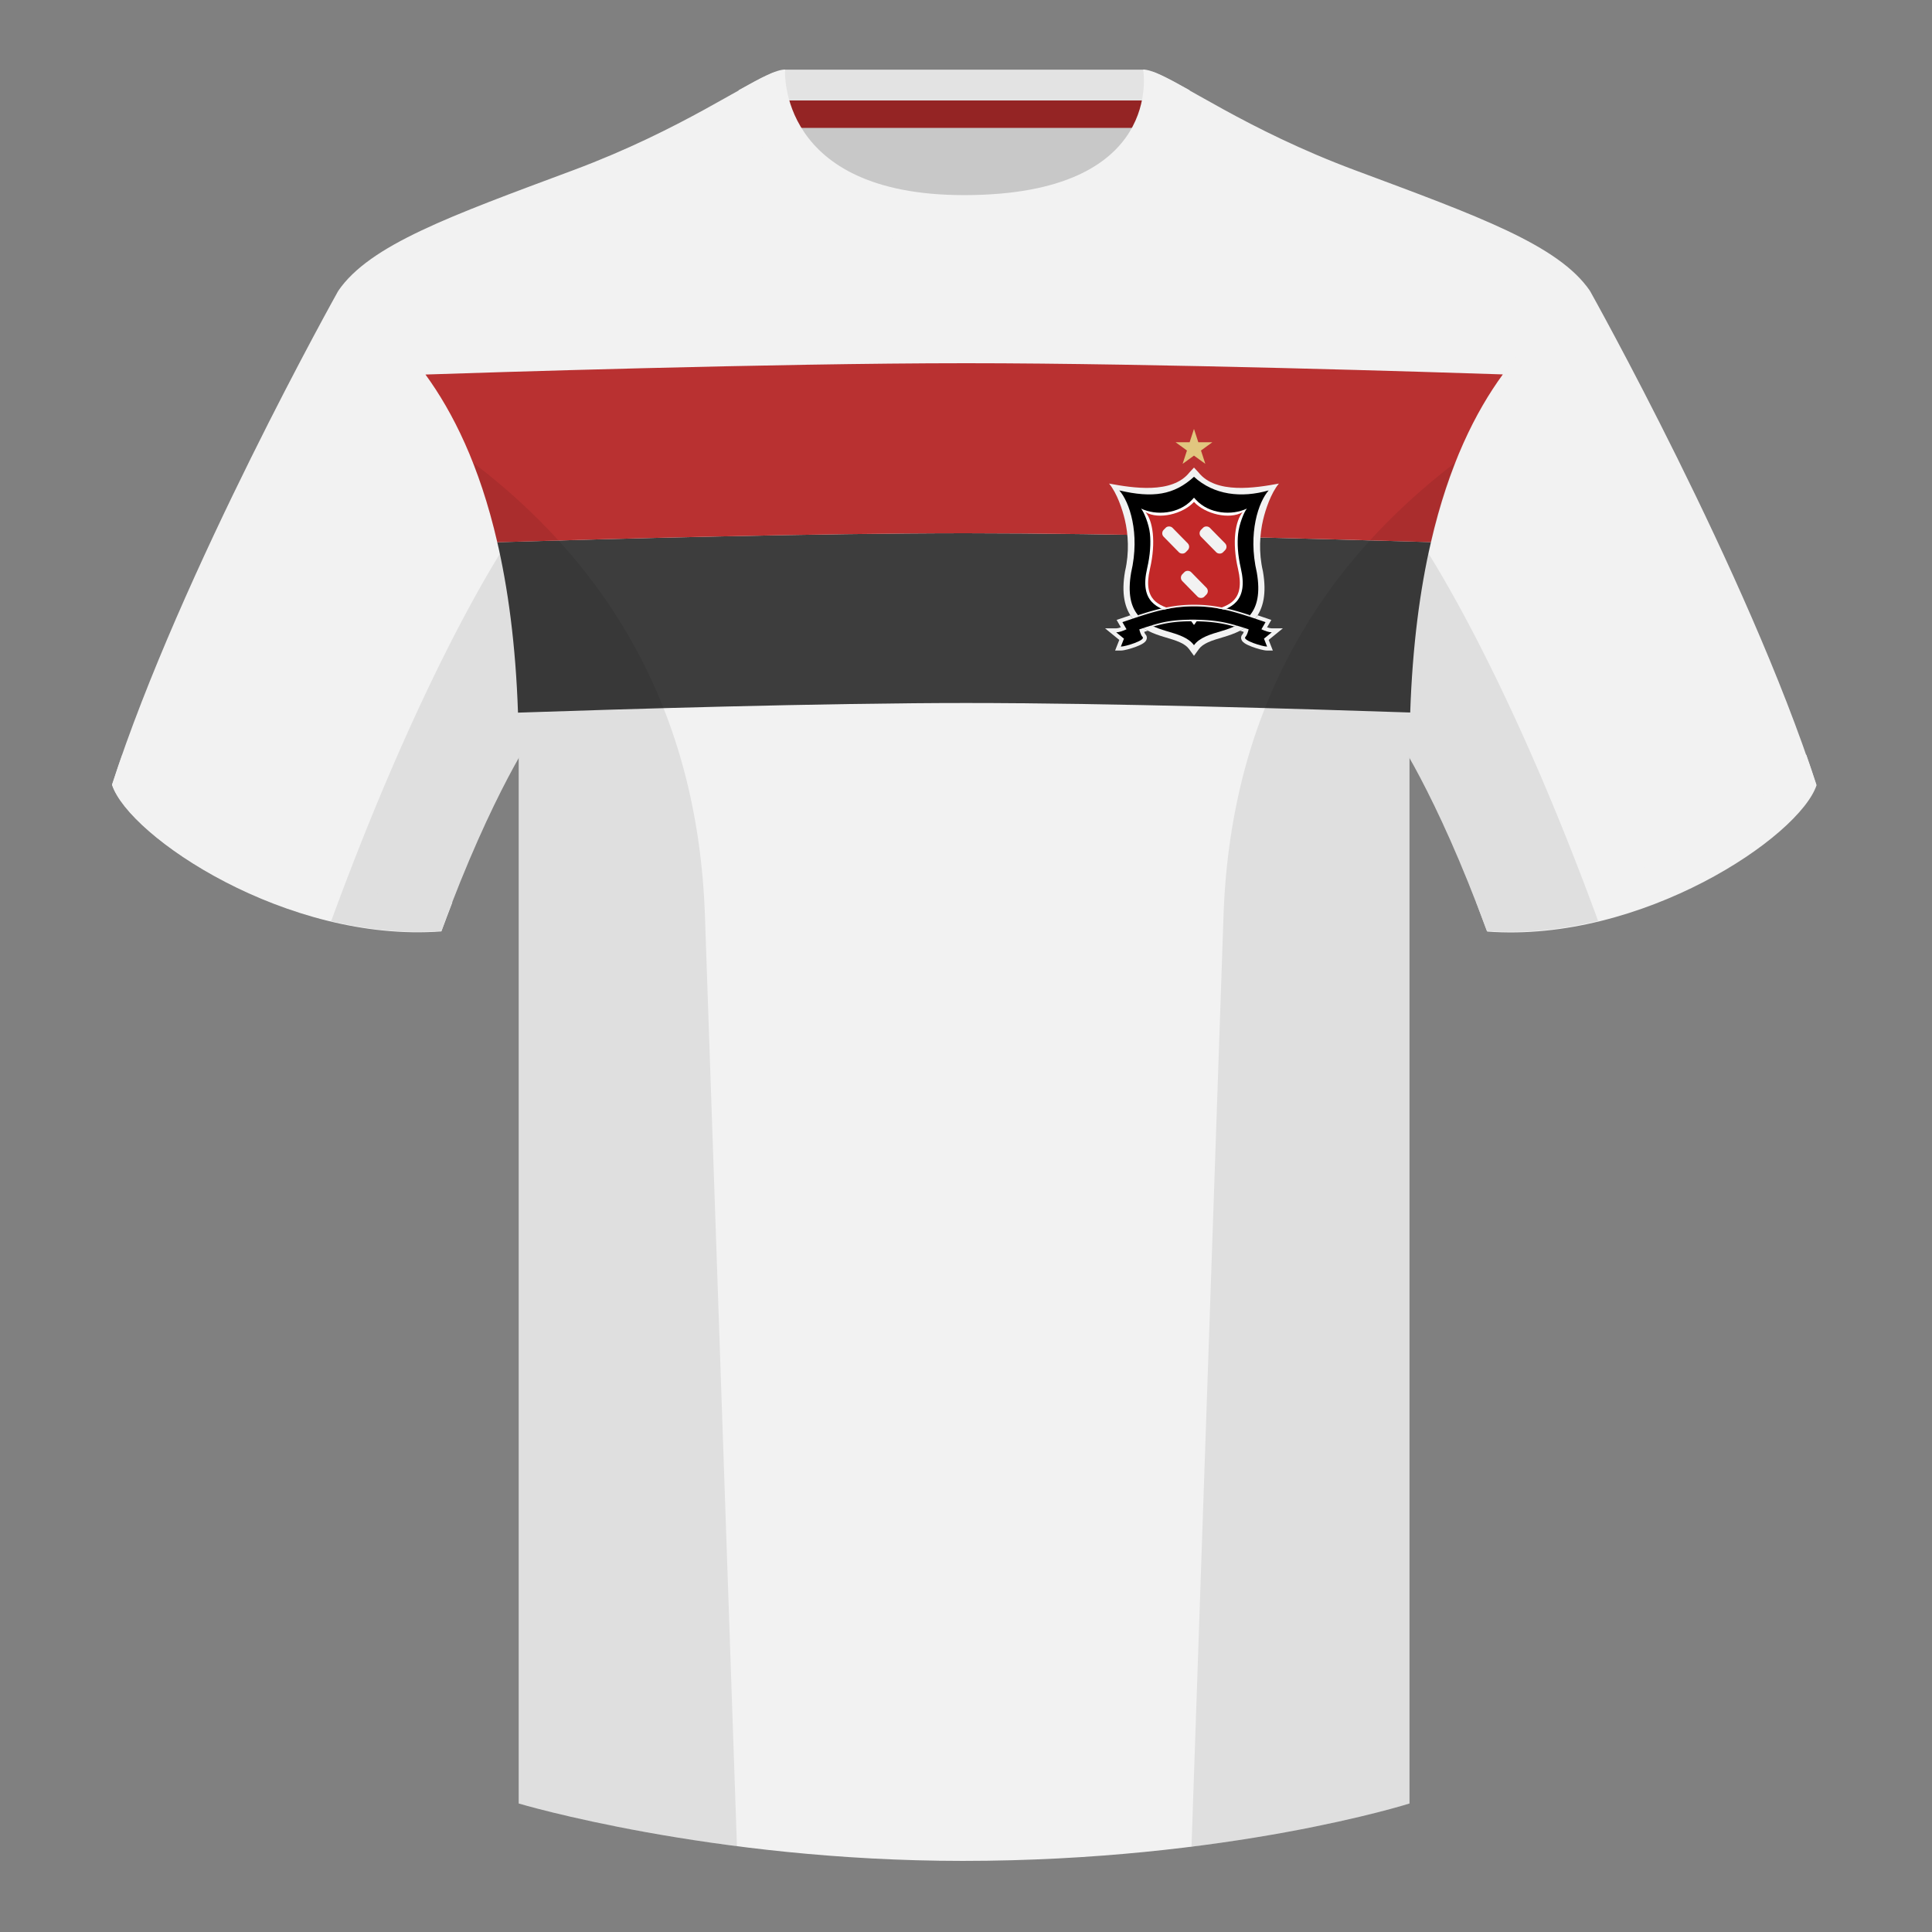 <?xml version="1.0" encoding="UTF-8"?><svg width="500" height="500" viewBox="0 0 500 500" fill="none" xmlns="http://www.w3.org/2000/svg"><rect x="0" y="0" width="500" height="500" fill="#808080" stroke="none"/><path fill-rule="evenodd" clip-rule="evenodd" d="M203.004 109.223h93.643V21.928h-93.643v87.295z" fill="#C8C8C8"/><path fill-rule="evenodd" clip-rule="evenodd" d="M202.863 32.228h93.459v-14.2h-93.459v14.2z" fill="#E3E3E3"/><path fill-rule="evenodd" clip-rule="evenodd" d="M87.547 75.258S46.785 148.058 29 203.028c4.445 13.375 45.208 40.86 85.232 37.885 13.34-36.4 24.46-52 24.46-52s2.963-95.085-51.145-113.655zM411.472 75.258s40.763 72.8 58.548 127.77c-4.445 13.375-45.208 40.86-85.233 37.885-13.339-36.4-24.459-52-24.459-52s-2.964-95.085 51.144-113.655z" fill="#F2F2F2"/><path fill-rule="evenodd" clip-rule="evenodd" d="M249.51 57.703c-50.081 0-47.798-39.469-48.742-39.14-7.516 2.619-24.133 14.937-52.439 25.495-31.873 11.885-52.626 19.315-60.782 31.2 11.115 8.915 46.694 28.97 46.694 120.344v271.14s49.658 14.856 114.885 14.856c68.929 0 115.649-14.856 115.649-14.856v-271.14c0-91.375 35.579-111.43 46.699-120.344-8.157-11.885-28.91-19.315-60.782-31.2-28.36-10.577-44.982-22.919-52.479-25.509-.927-.32 4.178 39.154-48.703 39.154z" fill="#F2F2F2"/><path d="M128.551 139.683c.051.217.101.435.152.653C157.76 139.453 211.402 138 250 138c38.17 0 91.051 1.421 120.32 2.307-2.815 12.192-4.77 26.72-5.359 44.089-26.425-.892-78.079-2.46-114.961-2.46-37.344 0-89.835 1.607-115.944 2.494-.598-17.682-2.61-32.42-5.505-44.747z" fill="#3D3D3D"/><path d="M388.93 96.896C373.07 96.368 299.276 94 250 94c-50.357 0-126.321 2.473-139.889 2.928 7.032 9.663 13.972 23.387 18.592 43.408C157.76 139.453 211.402 138 250 138c38.17 0 91.051 1.421 120.321 2.307 4.624-20.027 11.572-33.751 18.609-43.411z" fill="#B93131"/><path fill-rule="evenodd" clip-rule="evenodd" d="M467.461 195.302c.936 2.666 1.827 5.303 2.667 7.899-4.445 13.375-45.208 40.86-85.232 37.885-.958-2.613-1.904-5.119-2.835-7.52 20.795-1.357 37.993-5.636 51.594-12.837 13.428-7.108 24.697-15.584 33.806-25.427zM31.655 195.302c9.103 9.827 20.361 18.291 33.772 25.391 13.611 7.206 30.824 11.486 51.639 12.84-.931 2.4-1.877 4.905-2.834 7.517-40.024 2.975-80.787-24.51-85.232-37.885.836-2.585 1.723-5.209 2.655-7.863z" fill="#F2F2F2"/><path fill-rule="evenodd" clip-rule="evenodd" d="M203 33.1h93.459V26H203v7.1z" fill="#942424"/><path fill-rule="evenodd" clip-rule="evenodd" d="M307.851 23.345c-5.772-3.24-9.728-5.345-12.008-5.345 0 0 5.882 32.495-46.335 32.495-48.52 0-46.335-32.495-46.335-32.495-2.28 0-6.236 2.105-12.003 5.345 0 0 7.368 40.38 58.403 40.38 51.478 0 58.278-35.895 58.278-40.38z" fill="#F2F2F2"/><path fill-rule="evenodd" clip-rule="evenodd" d="M413.585 238.323c-9.288 2.238-19.065 3.316-28.798 2.592-8.198-22.369-15.557-36.883-20.013-44.748v270.577s-21.102 6.71-55.866 11.111l-.544-.06c1.881-54.795 5.722-166.47 8.276-240.705 2.056-59.755 31.085-95.29 60.099-117.44-2.675 6.781-5.071 14.606-6.999 23.667 7.354 11.852 24.436 42.069 43.831 94.964.005.014.01.028.014.042zM190.717 477.795c-34.248-4.401-56.476-11.051-56.476-11.051V196.172c-4.456 7.867-11.814 22.379-20.01 44.743-9.633.716-19.308-.332-28.51-2.524a1.056 1.056 0 01.02-.096c19.377-52.848 36.305-83.066 43.609-94.944-1.929-9.075-4.327-16.912-7.006-23.701 29.014 22.15 58.044 57.685 60.099 117.44 2.554 74.235 6.396 185.91 8.276 240.705h-.002z" fill="#000" fill-opacity=".08"/><path d="M292.533 159.233c-.468.158-.942.319-1.424.483l-.06.02c-.293.1-.588.2-.887.301l-1.179.4 1.103 1.915c-.496.172-.914.266-1.217.266H286l3.671 2.992-1.08 2.751h1.486c.441 0 1.104-.134 1.75-.3.681-.175 1.458-.417 2.173-.687.698-.263 1.404-.578 1.901-.916.228-.155.538-.396.728-.738.105-.189.201-.461.169-.785-.033-.336-.191-.601-.372-.786-.041-.041-.143-.188-.273-.502-.014-.035-.029-.07-.043-.107.326-.108.642-.212.951-.313-1.417-.732-2.743-1.686-3.812-2.998-.258-.316-.496-.648-.716-.996zM320.933 163.23c.314.098.632.201.958.307-.014.037-.029.073-.043.108-.13.315-.233.463-.274.504-.181.185-.339.45-.372.786-.032.324.064.596.169.785.19.342.5.583.728.738.497.338 1.203.653 1.901.916.715.27 1.492.512 2.173.687.646.166 1.309.3 1.75.3h1.486l-1.08-2.751 3.671-2.992h-2.869c-.303 0-.721-.094-1.217-.266l1.103-1.915-1.179-.4c-.341-.115-.678-.23-1.011-.343l-.06-.021c-.44-.149-.872-.296-1.3-.441-.22.349-.458.681-.716.997-1.071 1.313-2.399 2.269-3.818 3.001z" fill="#F2F2F2"/><path fill-rule="evenodd" clip-rule="evenodd" d="M287.029 125.149c6.041 1.119 16.302 2.781 20.803-2.889l1.17-1.26 1.17 1.26c4.501 5.67 14.763 4.008 20.803 2.889-2.072 2.495-3.465 6.76-4.07 9.308-.893 3.768-1.197 8.502-.074 13.339l.011.046.008.047c.982 5.688.127 9.611-2.096 12.34-2.154 2.643-5.35 3.835-8.233 4.68-1.458.428-2.749.81-3.856 1.311-1.097.497-1.872 1.052-2.371 1.735l-1.292 1.772-1.293-1.772c-.498-.683-1.273-1.238-2.37-1.735-1.107-.501-2.398-.883-3.856-1.311-2.883-.845-6.078-2.037-8.232-4.68-2.224-2.729-3.079-6.652-2.096-12.34l.008-.047.011-.046c1.122-4.837.819-9.571-.075-13.339-.604-2.548-1.997-6.813-4.07-9.308z" fill="#F2F2F2"/><path d="M309.001 123.388c-5.156 4.734-10.639 5.555-19.325 3.532 2.575 2.902 5.444 10.997 3.064 21.254-1.869 10.815 3.47 13.482 9.188 15.158 2.866.841 5.616 1.647 7.073 3.644 1.457-1.997 4.208-2.803 7.074-3.644 5.717-1.676 11.057-4.343 9.188-15.158-2.38-10.257.488-18.352 3.064-21.254-7.076 2.023-14.17 1.202-19.326-3.532z" fill="#000"/><path fill-rule="evenodd" clip-rule="evenodd" d="M295.312 131.618c3.838 1.852 9.751 1.427 13.154-2.238l.537-.579.538.579c3.401 3.664 9.31 4.09 13.149 2.238-.771.926-1.996 4.068-2.262 6.503-.264 2.415-.113 5.468.705 8.994.979 4.219.399 6.885-1.183 8.632-1.489 1.645-3.747 2.307-5.681 2.873-.032.01-.065.019-.098.029-1.017.298-1.95.573-2.756.938-.802.363-1.412.788-1.818 1.344l-.594.814-.594-.814c-.405-.556-1.016-.981-1.817-1.344-.806-.365-1.739-.64-2.756-.938-.033-.01-.066-.019-.099-.029-1.933-.566-4.192-1.228-5.68-2.873-1.582-1.747-2.162-4.413-1.183-8.632.818-3.528.982-6.582.731-8.998-.253-2.437-1.524-5.575-2.293-6.499z" fill="#fff"/><path d="M309.001 129.898c-2.878 3.143-9.129 4.651-12.522 2.657 1.807 2.171 2.782 7.537 1.113 14.733-1.9 8.189 2.434 9.46 6.446 10.636 2.011.59 3.94 1.156 4.963 2.557 1.022-1.401 2.952-1.967 4.963-2.557 4.012-1.176 8.346-2.447 6.447-10.636-1.67-7.196-.64-12.562 1.167-14.733-3.393 1.994-9.699.486-12.577-2.657z" fill="#C22828"/><path d="M294.848 162.882c.212.813.505 1.625.866 1.992.805.821-4.429 2.462-5.637 2.462l.805-2.052-2.013-1.641c.731 0 1.71-.337 2.675-.783l-1.064-1.85c.299-.101.595-.202.888-.301 6.33-2.151 11.167-3.794 17.657-3.794 6.448 0 11.217 1.622 17.481 3.751.333.113.671.228 1.014.344l-1.065 1.85c.965.446 1.945.783 2.675.783l-2.013 1.641.806 2.052c-1.208 0-6.442-1.641-5.637-2.462.361-.368.655-1.184.867-1.999-4.858-1.621-8.046-2.462-14.179-2.498-6.354-.037-9.108.82-14.126 2.505z" fill="#000"/><path d="M309.026 156.504c5.387 0 9.619 1.122 14.457 2.712a8.569 8.569 0 01-.292.336c-4.754-1.556-8.9-2.637-14.164-2.637-5.267 0-9.445 1.082-14.215 2.639-.1-.109-.198-.221-.292-.336 4.854-1.591 9.118-2.714 14.506-2.714zM297.987 161.863c.182.091.366.178.553.262 3.102-.914 5.791-1.365 10.433-1.338 4.452.026 7.329.477 10.455 1.353.19-.085.378-.173.563-.265-3.329-.967-6.303-1.471-11.016-1.498-4.911-.029-7.671.477-10.988 1.486z" fill="#F2F2F2"/><rect width="3.252" height="8.129" rx="1.231" transform="scale(.991 1.009) rotate(-45 316.62 -297.368)" fill="#F2F2F2"/><rect width="3.252" height="8.129" rx="1.231" transform="scale(.991 1.009) rotate(-45 321.497 -309.142)" fill="#F2F2F2"/><rect width="3.252" height="8.129" rx="1.231" transform="scale(.991 1.009) rotate(-45 332.796 -297.563)" fill="#F2F2F2"/><path d="M309 111l1.123 3.455h3.632l-2.939 2.135 1.123 3.455L309 117.91l-2.939 2.135 1.123-3.455-2.939-2.135h3.632L309 111z" fill="#E1C67F"/></svg>
